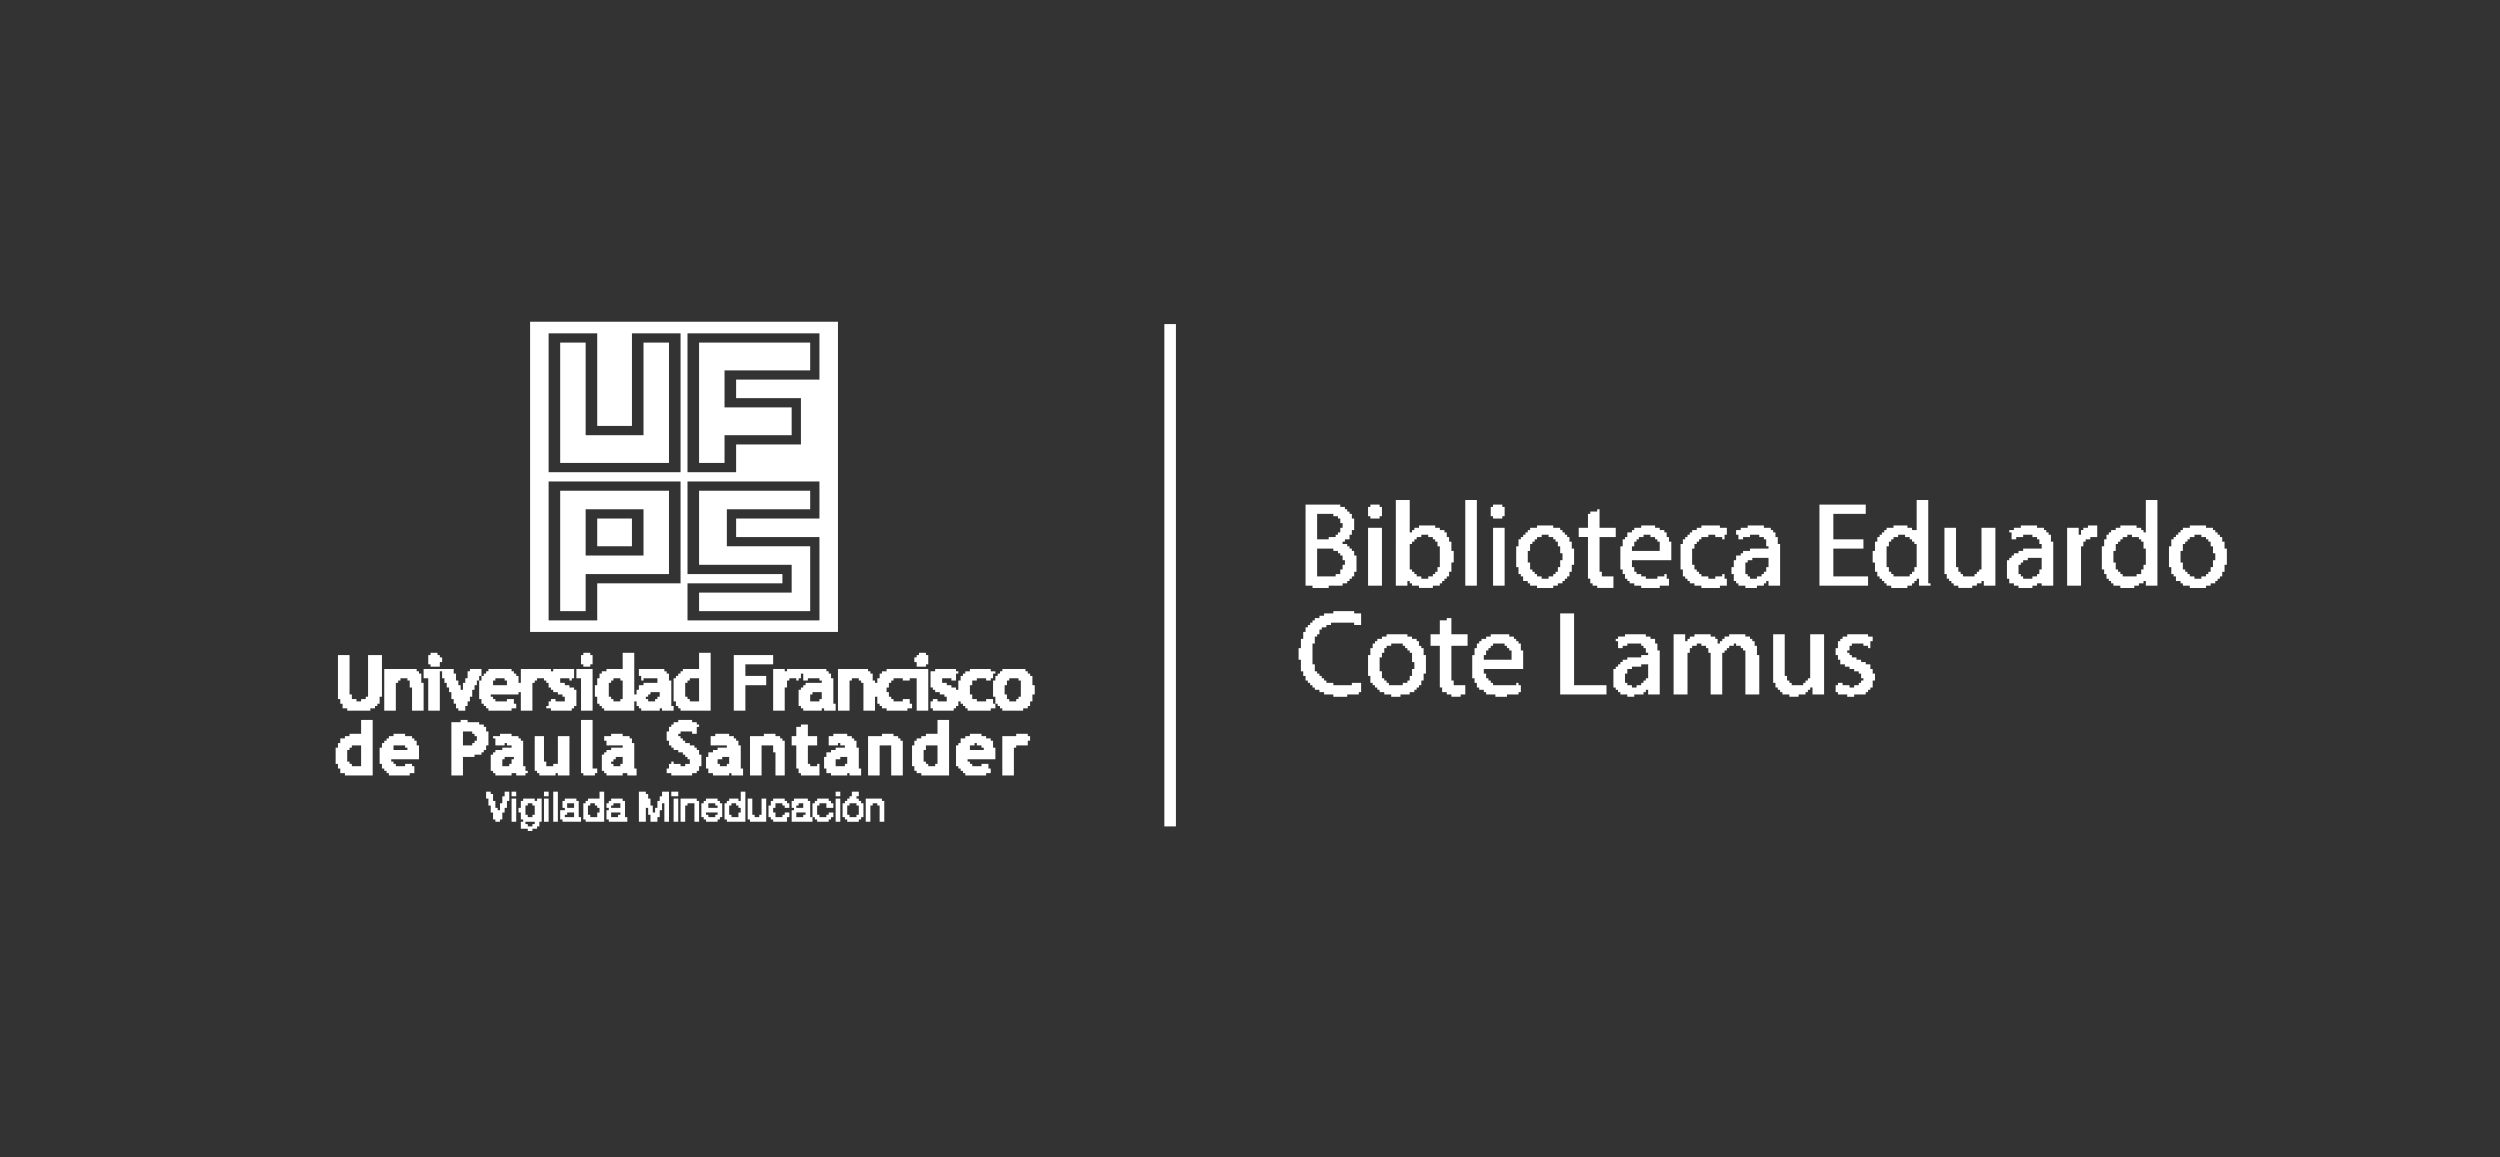 <svg xmlns="http://www.w3.org/2000/svg" width="1080" height="500">
    <rect width="100%" height="100%" fill="#333333" stroke="none"/>
    <path d="M229 139h133v134H229zm8 5v60h57v-60h-21v40h-15v-40zm60 0v60h21v-12h28v-20h-28v-8h36v-20zm-60 64v60h21v-16h36v-44zm60 0v40h41v4h-41v16h57v-36h-36v-8h36v-16z" fill="#FFF"/>
    <path d="M242 148h11v40h25v-40h11v52h-47zM302 148h48v12h-37v16h29v12h-29v12h-11zM302 212h48v8h-36v16h36v28h-48v-8h40v-12h-40zM242 212h47v36h-36v16h-11zm11 8v20h25v-20zM503 140h5v217h-5zM211 289h10v1h1v1h1v1h1v3h1v-6h13v1h1v-1h9v4h-1v1h-1v-1h-4v2h2v1h2v1h2v1h1v7h-1v1h-1v1h-9v-1h-2v-1h1v-2h1v-1h2v1h4v-2h-1v-1h-2v-1h-2v-1h-1v-1h-1v-2h-1v-1h-1v-1h-3v1h-1v1h-1v12h-5v-8h-1v1h-12v1h1v1h1v1h5v-1h3v2h1v2h-2v1h-10v-1h-1v-1h-1v-1h-1v-2h-1v-8h1v-2h1v-1h1v-1h1zm3 4v1h-1v2h6v-2h-1v-1zM269 282h5v18h1v-2h1v-2h2v-1h6v-2h-6v1h-1v-2h-1v-3h11v1h1v1h1v3h1v11h1v2h-5v-1h-1v1h-8v-1h-1v-1h-1v-2h-1v4h-13v-1h-1v-1h-1v-1h-1v-3h-1v-5h1v-3h1v-2h1v-1h2v-1h7zm-4 11v1h-1v1h-1v6h1v1h1v1h3v-1h1v-8h-1v-1zm16 6v1h-1v1h-1v1h1v1h3v-1h1v-1h1v-2zM362 289h13v1h1v1h1v3h1v1h1v-2h1v-2h1v-1h2v-1h18v18h-5v-14h-3v1h-3v-1h-4v1h-1v1h-1v2h-1v2h1v2h1v1h1v1h4v-1h3v2h1v2h-2v1h-9v-1h-2v-1h-1v-1h-1v-3h-1v6h-5v-12h-1v-1h-1v-1h-3v1h-1v13h-5zM564 218h15v1h2v1h1v1h1v1h1v2h1v5h-1v2h-1v2h-2v1h-1v1h2v1h1v1h1v1h1v2h1v7h-1v2h-1v1h-1v1h-1v1h-2v1h-6v1h-7v-1h-3zm5 4v11h5v-1h3v-1h1v-1h1v-2h1v-2h-1v-2h-1v-1h-2v-1zm0 15v12h8v-1h2v-2h1v-2h1v-2h-1v-2h-1v-1h-1v-1h-2v-1zM603 216h6v14h1v-1h1v-1h2v-1h7v1h2v1h2v1h1v2h1v2h1v4h1v5h-1v4h-1v2h-1v1h-1v1h-1v1h-1v1h-3v1h-6v-1h-3v-1h-1v-1h-1v2h-5zm11 15v1h-2v1h-1v1h-1v1h-1v11h1v1h1v1h1v1h2v1h3v-1h2v-1h1v-1h1v-2h1v-9h-1v-2h-1v-1h-1v-1h-2v-1zM723 274h5v3h1v-1h1v-1h2v-1h7v1h2v1h1v2h1v-1h1v-1h1v-1h2v-1h7v1h2v1h1v1h1v2h1v4h1v17h-6v-19h-1v-1h-1v-1h-2v-1h-1v1h-2v1h-1v1h-1v1h-1v18h-5v-18h-1v-2h-1v-1h-2v-1h-2v1h-2v1h-1v2h-1v18h-6zM927 216h5v37h-5v-2h-1v1h-2v1h-2v1h-6v-1h-3v-1h-1v-1h-1v-1h-1v-2h-1v-2h-1v-10h1v-3h1v-2h1v-1h1v-1h2v-1h2v-1h7v1h2v1h1v1h1zm-8 15v1h-2v1h-1v1h-1v1h-1v3h-1v5h1v3h1v1h1v1h1v1h6v-1h2v-2h1v-2h1v-7h-1v-3h-1v-1h-1v-1h-3v-1zM828 216h5v36h1v1h-5v-3h-1v1h-1v1h-1v1h-2v1h-7v-1h-2v-1h-1v-1h-1v-1h-1v-1h-1v-2h-1v-4h-1v-5h1v-4h1v-2h1v-1h1v-1h1v-1h1v-1h3v-1h6v1h2v1h2zm-8 15v1h-2v1h-1v1h-1v2h-1v9h1v2h1v1h1v1h7v-1h1v-1h1v-2h1v-10h-1v-1h-1v-1h-1v-1h-2v-1zM786 218h20v4h-14v11h13v4h-13v12h15v4h-21zM576 264h9v1h3v5h-3v-1h-10v1h-2v1h-2v1h-1v2h-1v1h-1v3h-1v9h1v3h1v1h1v1h1v1h1v1h1v1h3v1h8v-1h4v4h-1v1h-5v1h-6v-1h-4v-1h-2v-1h-2v-1h-1v-1h-1v-1h-1v-1h-1v-2h-1v-2h-1v-5h-1v-5h1v-4h1v-3h1v-2h1v-1h1v-1h1v-1h1v-1h2v-1h2v-1h4zM334 289h5v1h1v-1h17v1h1v1h1v2h1v11h1v3h-5v-1h-1v1h-8v-1h-1v-1h-1v-7h1v-1h1v-1h1v-1h7v-1h-1v-1h-5v1h-2v-3h-1v2h-1v1h-1v-1h-3v1h-1v3h-1v10h-5zm17 10v1h-1v3h4v-1h1v-3zM599 274h9v1h2v1h2v1h1v2h1v1h1v3h1v8h-1v3h-1v2h-1v1h-1v1h-1v1h-2v1h-4v1h-4v-1h-3v-1h-2v-1h-1v-1h-1v-1h-1v-1h-1v-3h-1v-9h1v-3h1v-2h1v-1h1v-1h2v-1h2zm2 4v1h-2v1h-1v2h-1v2h-1v6h1v3h1v1h1v1h1v1h6v-1h2v-1h1v-2h1v-3h1v-3h-1v-4h-1v-1h-1v-1h-1v-1h-1v-1zM946 227h7v1h3v1h1v1h1v1h1v1h1v2h1v3h1v7h-1v3h-1v2h-1v1h-1v1h-1v1h-2v1h-2v1h-7v-1h-3v-1h-1v-1h-2v-2h-1v-1h-1v-3h-1v-9h1v-3h1v-1h1v-1h1v-1h1v-1h1v-1h3zm2 4v1h-2v1h-1v1h-1v1h-1v3h-1v5h1v3h1v1h1v1h1v1h2v1h3v-1h2v-1h1v-1h1v-2h1v-3h1v-3h-1v-3h-1v-2h-1v-1h-1v-1h-2v-1zM664 227h7v1h3v1h1v1h1v1h1v1h1v2h1v3h1v7h-1v3h-1v2h-1v1h-1v1h-1v1h-2v1h-2v1h-7v-1h-3v-1h-1v-1h-2v-2h-1v-1h-1v-3h-1v-9h1v-3h1v-1h1v-1h1v-1h1v-1h1v-1h3zm2 4v1h-2v1h-1v1h-1v1h-1v3h-1v5h1v3h1v1h1v1h1v1h2v1h3v-1h2v-1h1v-1h1v-2h1v-3h1v-3h-1v-3h-1v-2h-1v-1h-1v-1h-2v-1zM644 274h8v1h2v1h1v1h1v1h1v3h1v8h-17v2h1v2h1v1h1v1h1v1h10v-1h1v1h1v3h-1v1h-5v1h-5v-1h-4v-1h-1v-1h-2v-1h-1v-2h-1v-2h-1v-10h1v-3h1v-2h1v-1h1v-1h2v-1h2zm1 4v1h-1v1h-1v1h-1v2h-1v2h12v-4h-1v-1h-1v-1h-1v-1zM766 274h5v18h1v2h1v1h1v1h5v-1h1v-1h1v-1h1v-19h6v26h-5v-3h-1v1h-1v1h-1v1h-3v1h-4v-1h-3v-1h-1v-1h-1v-1h-1v-2h-1zM755 227h7v1h3v1h1v1h1v2h1v3h1v18h-5v-2h-1v1h-1v1h-3v1h-5v-1h-3v-1h-1v-1h-1v-3h-1v-3h1v-3h1v-2h2v-1h1v-1h3v-1h8v-1h-1v-3h-1v-1h-2v-1h-4v1h-3v1h-2v-2h-1v-2h2v-1h3zm2 14v1h-2v1h-1v5h1v1h1v1h3v-1h2v-1h1v-1h1v-2h1v-4zM404 289h9v1h1v1h-1v3h-2v-1h-4v2h2v1h2v1h2v1h1v-4h1v-2h1v-1h1v-1h2v-1h9v1h2v1h-1v2h-1v1h-2v-1h-4v1h-2v2h-1v4h1v2h2v1h4v-1h3v2h1v2h-2v1h-10v-1h-1v-1h-1v-1h-1v-1h-1v2h-1v1h-1v1h-9v-1h-1v-3h1v-1h2v1h4v-2h-1v-1h-2v-1h-2v-1h-1v-1h-1v-7h2zM702 274h9v1h2v1h2v2h1v3h1v19h-5v-2h-1v1h-1v1h-4v1h-3v-1h-3v-1h-1v-1h-1v-1h-1v-8h1v-1h1v-1h1v-1h1v-1h2v-1h6v-1h3v-1h-1v-2h-1v-1h-1v-1h-6v1h-2v1h-2v-3h-1v-1h1v-1h3zm7 13v1h-4v1h-2v2h-1v4h1v1h2v1h2v-1h2v-1h1v-1h1v-1h1v-6zM709 227h6v1h2v1h2v1h1v2h1v2h1v8h-17v3h1v2h1v1h2v1h2v1h5v-1h3v-1h1v2h1v3h-4v1h-8v-1h-3v-1h-2v-1h-1v-1h-1v-2h-1v-2h-1v-10h1v-3h1v-1h1v-2h2v-1h1v-1h3zm1 4v1h-2v1h-1v1h-1v2h-1v2h12v-4h-1v-1h-1v-1h-2v-1zM840 228h5v17h1v2h1v1h1v1h5v-1h1v-1h1v-1h1v-18h6v25h-5v-2h-1v1h-2v1h-2v1h-6v-1h-2v-1h-1v-1h-1v-1h-1v-2h-1zM873 227h7v1h3v1h1v1h1v1h1v3h1v19h-5v-1h-2v1h-2v1h-6v-1h-2v-1h-2v-2h-1v-8h1v-1h1v-1h1v-1h2v-1h2v-1h8v-2h-1v-2h-1v-1h-2v-1h-4v1h-3v1h-2v-3h-1v-1h2v-1h3zm3 14v1h-2v1h-1v1h-1v4h1v1h1v1h4v-1h2v-1h1v-2h1v-5zM146 283h5v17h1v2h2v1h2v-1h2v-1h1v-18h6v18h-1v3h-1v1h-1v1h-2v1h-10v-1h-2v-2h-1v-2h-1zM674 265h6v31h14v4h-20zM302 282h5v25h-13v-1h-1v-1h-1v-2h-1v-10h1v-1h1v-1h1v-1h1v-1h7zm-4 11v1h-1v1h-1v6h1v1h1v1h4v-10zM405 311h5v24h-12v-1h-2v-1h-1v-2h-1v-9h1v-2h1v-1h2v-1h2v-1h5zm-5 11v2h-1v5h1v1h1v1h3v-1h1v-8zM156 311h5v24h-12v-1h-2v-2h-1v-2h-1v-7h1v-2h1v-2h2v-1h2v-1h5zm-4 11v1h-1v1h-1v5h1v1h1v1h4v-9zM625 267h2v7h7v5h-7v15h1v2h5v4h-2v1h-4v-1h-2v-1h-2v-2h-1v-18h-4v-5h4v-6h3zM798 274h9v1h2v2h-1v3h-1v-1h-2v-1h-5v1h-1v2h-1v1h1v1h1v1h2v1h2v1h2v1h2v2h1v2h1v3h-1v3h-1v1h-1v1h-1v1h-5v1h-3v-1h-4v-1h-1v-3h1v-1h2v1h3v1h2v-1h2v-1h1v-1h1v-1h-1v-2h-1v-1h-2v-1h-2v-1h-2v-1h-2v-2h-1v-2h-1v-3h1v-3h1v-1h1v-1h2zM735 227h8v1h3v3h-1v2h-1v-1h-3v-1h-3v1h-3v1h-1v1h-1v1h-1v2h-1v7h1v2h1v1h1v1h1v1h3v1h3v-1h3v-1h1v2h1v3h-3v1h-8v-1h-3v-1h-2v-1h-1v-1h-1v-1h-1v-3h-1v-11h1v-2h1v-1h1v-1h1v-1h1v-1h2v-1h2zM690 220h1v8h7v4h-7v15h1v2h5v5h-7v-1h-2v-1h-1v-2h-1v-18h-4v-4h4v-6h1v-1h3zM199 311h3v1h5v1h2v1h1v2h1v6h-1v2h-1v1h-1v1h-3v1h-5v8h-5v-23h4zm1 5v6h4v-1h1v-1h1v-2h-1v-1h-1v-1zM293 311h6v1h2v1h1v1h-1v3h-2v-1h-5v1h-1v1h1v1h1v1h1v1h2v1h2v1h1v1h1v2h1v5h-1v2h-1v1h-2v1h-9v-1h-2v-2h1v-2h1v-1h1v1h3v1h2v-1h2v-2h-1v-1h-1v-1h-1v-1h-2v-1h-2v-1h-1v-1h-1v-2h-1v-4h1v-2h1v-1h1v-1h2z" fill="#FFF"/>
    <path d="M433 289h10v1h1v1h1v1h1v4h1v4h-1v3h-1v2h-1v1h-2v1h-9v-1h-1v-1h-1v-1h-1v-3h-1v-7h1v-2h1v-1h1v-1h1zm3 4v1h-1v2h-1v4h1v2h1v1h3v-1h1v-1h1v-7h-1v-1zM170 317h5v1h3v1h1v1h1v2h1v6h-12v1h1v1h1v1h4v-1h3v1h1v3h-2v1h-9v-1h-1v-1h-1v-1h-1v-2h-1v-7h1v-2h1v-1h1v-1h1v-1h2zm0 5v2h6v-1h-1v-1zM419 317h5v1h2v1h2v1h1v3h1v5h-12v1h1v1h1v1h4v-1h3v2h1v2h-2v1h-9v-1h-1v-1h-1v-1h-1v-1h-1v-9h1v-1h1v-2h2v-1h2zm2 4v1h-2v2h6v-1h-1v-1h-2v-1zM309 317h6v1h2v1h1v1h1v2h1v10h1v3h-5v-1h-1v1h-7v-1h-2v-2h-1v-5h1v-2h2v-1h2v-1h4v-1h-7v-4h2zm3 10v1h-2v2h1v1h3v-1h1v-3zM166 289h14v1h1v1h1v4h1v12h-5v-10h-1v-3h-1v-1h-3v1h-1v1h-1v12h-5zM360 317h6v1h2v1h1v1h1v3h1v9h1v3h-5v-1h-1v1h-7v-1h-2v-2h-1v-5h1v-2h2v-1h2v-1h4v-1h-2v-1h-1v1h-4v-4h2zm3 10v1h-2v3h4v-1h1v-3zM317 283h17v4h-12v5h9v4h-9v11h-5zM264 317h5v1h3v1h1v2h1v11h1v3h-4v-1h-2v1h-7v-1h-1v-1h-1v-7h1v-1h1v-1h2v-1h5v-1h-7v-2h-1v-2h3zm2 10v1h-1v1h-1v1h1v1h3v-1h1v-3zM216 317h5v1h3v1h1v1h1v11h1v2h1v1h-1v1h-4v-1h-2v1h-7v-1h-1v-1h-1v-7h1v-1h1v-1h3v-1h4v-1h-2v-1h-1v1h-4v-3h-1v-1h3zm2 10v1h-1v3h3v-1h1v-2h1v-1zM381 317h5v1h2v1h1v1h1v15h-5v-13h-5v13h-5v-17h6zM902 227h4v5h-3v1h-2v1h-1v2h-1v17h-6v-25h5v3h1v-2h1v-1h2zM633 216h5v37h-5zM330 317h5v1h2v1h1v1h1v15h-4v-10h-1v-3h-5v13h-5v-17h6zM258 224h15v12h-15zM231 318h4v11h1v2h3v-1h2v-12h5v17h-5v-1h-1v1h-7v-1h-1v-1h-1zM191 289h5v2h1v3h1v2h1v2h1v-3h1v-2h1v-3h1v-1h5v3h-1v2h-1v2h-1v2h-1v3h-1v2h-1v2h-1v2h-3v-1h-1v-2h-1v-2h-1v-3h-1v-2h-1v-2h-1v-2h-1zM346 313h3v5h4v4h-4v8h1v1h3v-1h1v5h-8v-1h-1v-2h-1v-10h-2v-4h2v-4h2zM591 228h6v25h-6zM645 228h5v25h-5zM251 311h5v21h2v2h-1v1h-5v-1h-1zM439 317h5v1h1v2h-1v2h-5v1h-1v12h-5v-17h6zM276 342h3v1h1v2h1v3h1v3h1v-2h1v-3h1v-2h1v-2h3v13h-2v-8h-1v3h-1v3h-1v2h-3v-3h-1v-3h-1v6h-3zM183 289h8v1h-1v17h-5v-14h-2zM249 289h7v18h-5v-14h-2zM226 345h5v1h1v-1h2v10h-1v2h-1v1h-2v1h-2v-1h-3v-3h1v-1h-1v-3h-1v-2h1v-3h1zm2 2v1h-1v4h1v1h2v-1h1v-4h-1v-1zm-1 8v1h1v1h2v-1h1v-1zM259 342h2v13h-8v-1h-1v-7h1v-1h1v-1h5zm-4 5v1h-1v4h1v1h3v-2h1v-2h-1v-1h-1v-1zM320 342h2v13h-8v-1h-1v-7h1v-1h1v-1h4v1h1zm-4 5v1h-1v4h1v1h3v-2h1v-2h-1v-1h-1v-1zM343 345h6v1h1v7h1v2h-9v-5h1v-1h-1v-3h1zm2 2v1h-1v1h3v-2zm-1 4v2h3v-1h1v-1zM305 345h5v1h1v1h1v6h-1v1h-1v1h-5v-1h-1v-1h-1v-6h1v-1h1zm1 2v2h4v-1h-1v-1zm-1 4v1h1v1h3v-1h1v-1zM264 345h5v1h1v7h1v2h-8v-1h-1v-4h1v-1h-1v-2h1v-1h1zm1 2v1h-1v1h4v-2zm-1 4v2h3v-1h1v-1zM368 342h3v2h-1v1h1v1h1v1h1v6h-1v1h-1v1h-5v-1h-1v-1h-1v-6h1v-1h1v-1h1v-1h1zm-1 5v1h-1v4h1v1h3v-1h1v-4h-1v-1zM210 342h2v1h1v3h1v3h1v1h1v-3h1v-3h1v-2h2v4h-1v3h-1v2h-1v3h-1v1h-2v-1h-1v-3h-1v-3h-1v-3h-1zM244 345h5v1h1v7h1v2h-8v-1h-1v-4h2v-1h-1v-3h1zm1 2v2h3v-2zm0 4v1h-1v1h4v-2zM334 345h5v1h1v1h1v2h-2v-1h-1v-1h-3v2h-1v2h1v2h3v-1h1v-1h2v2h-1v2h-6v-1h-1v-1h-1v-5h1v-2h1zM374 345h7v1h1v9h-2v-7h-1v-1h-2v1h-1v7h-2zM353 345h5v1h1v1h1v2h-3v-2h-3v1h-1v4h1v1h3v-1h1v-1h2v2h-1v1h-1v1h-5v-1h-1v-1h-1v-6h1v-1h1zM323 345h2v7h1v1h2v-1h1v-7h2v10h-7v-1h-1zM294 345h7v1h1v9h-2v-8h-3v1h-1v7h-2zM645 218h4v1h1v4h-1v1h-4v-1h-1v-4h1zM592 218h4v1h1v4h-1v1h-4v-1h-1v-4h1zM397 282h3v1h1v4h-1v1h-4v-2h-1v-2h1v-1h1zM186 282h3v1h1v1h1v2h-1v2h-4v-1h-1v-4h1zM239 342h2v13h-2zM252 282h3v1h1v4h-1v1h-3v-1h-1v-4h1zM361 345h2v10h-2zM291 345h2v10h-2zM235 345h2v10h-2zM221 345h2v10h-2zM290 342h3v2h-3zM361 342h2v2h-2zM235 342h2v2h-2zM221 342h2v2h-2z" fill="#FFF"/>
</svg>